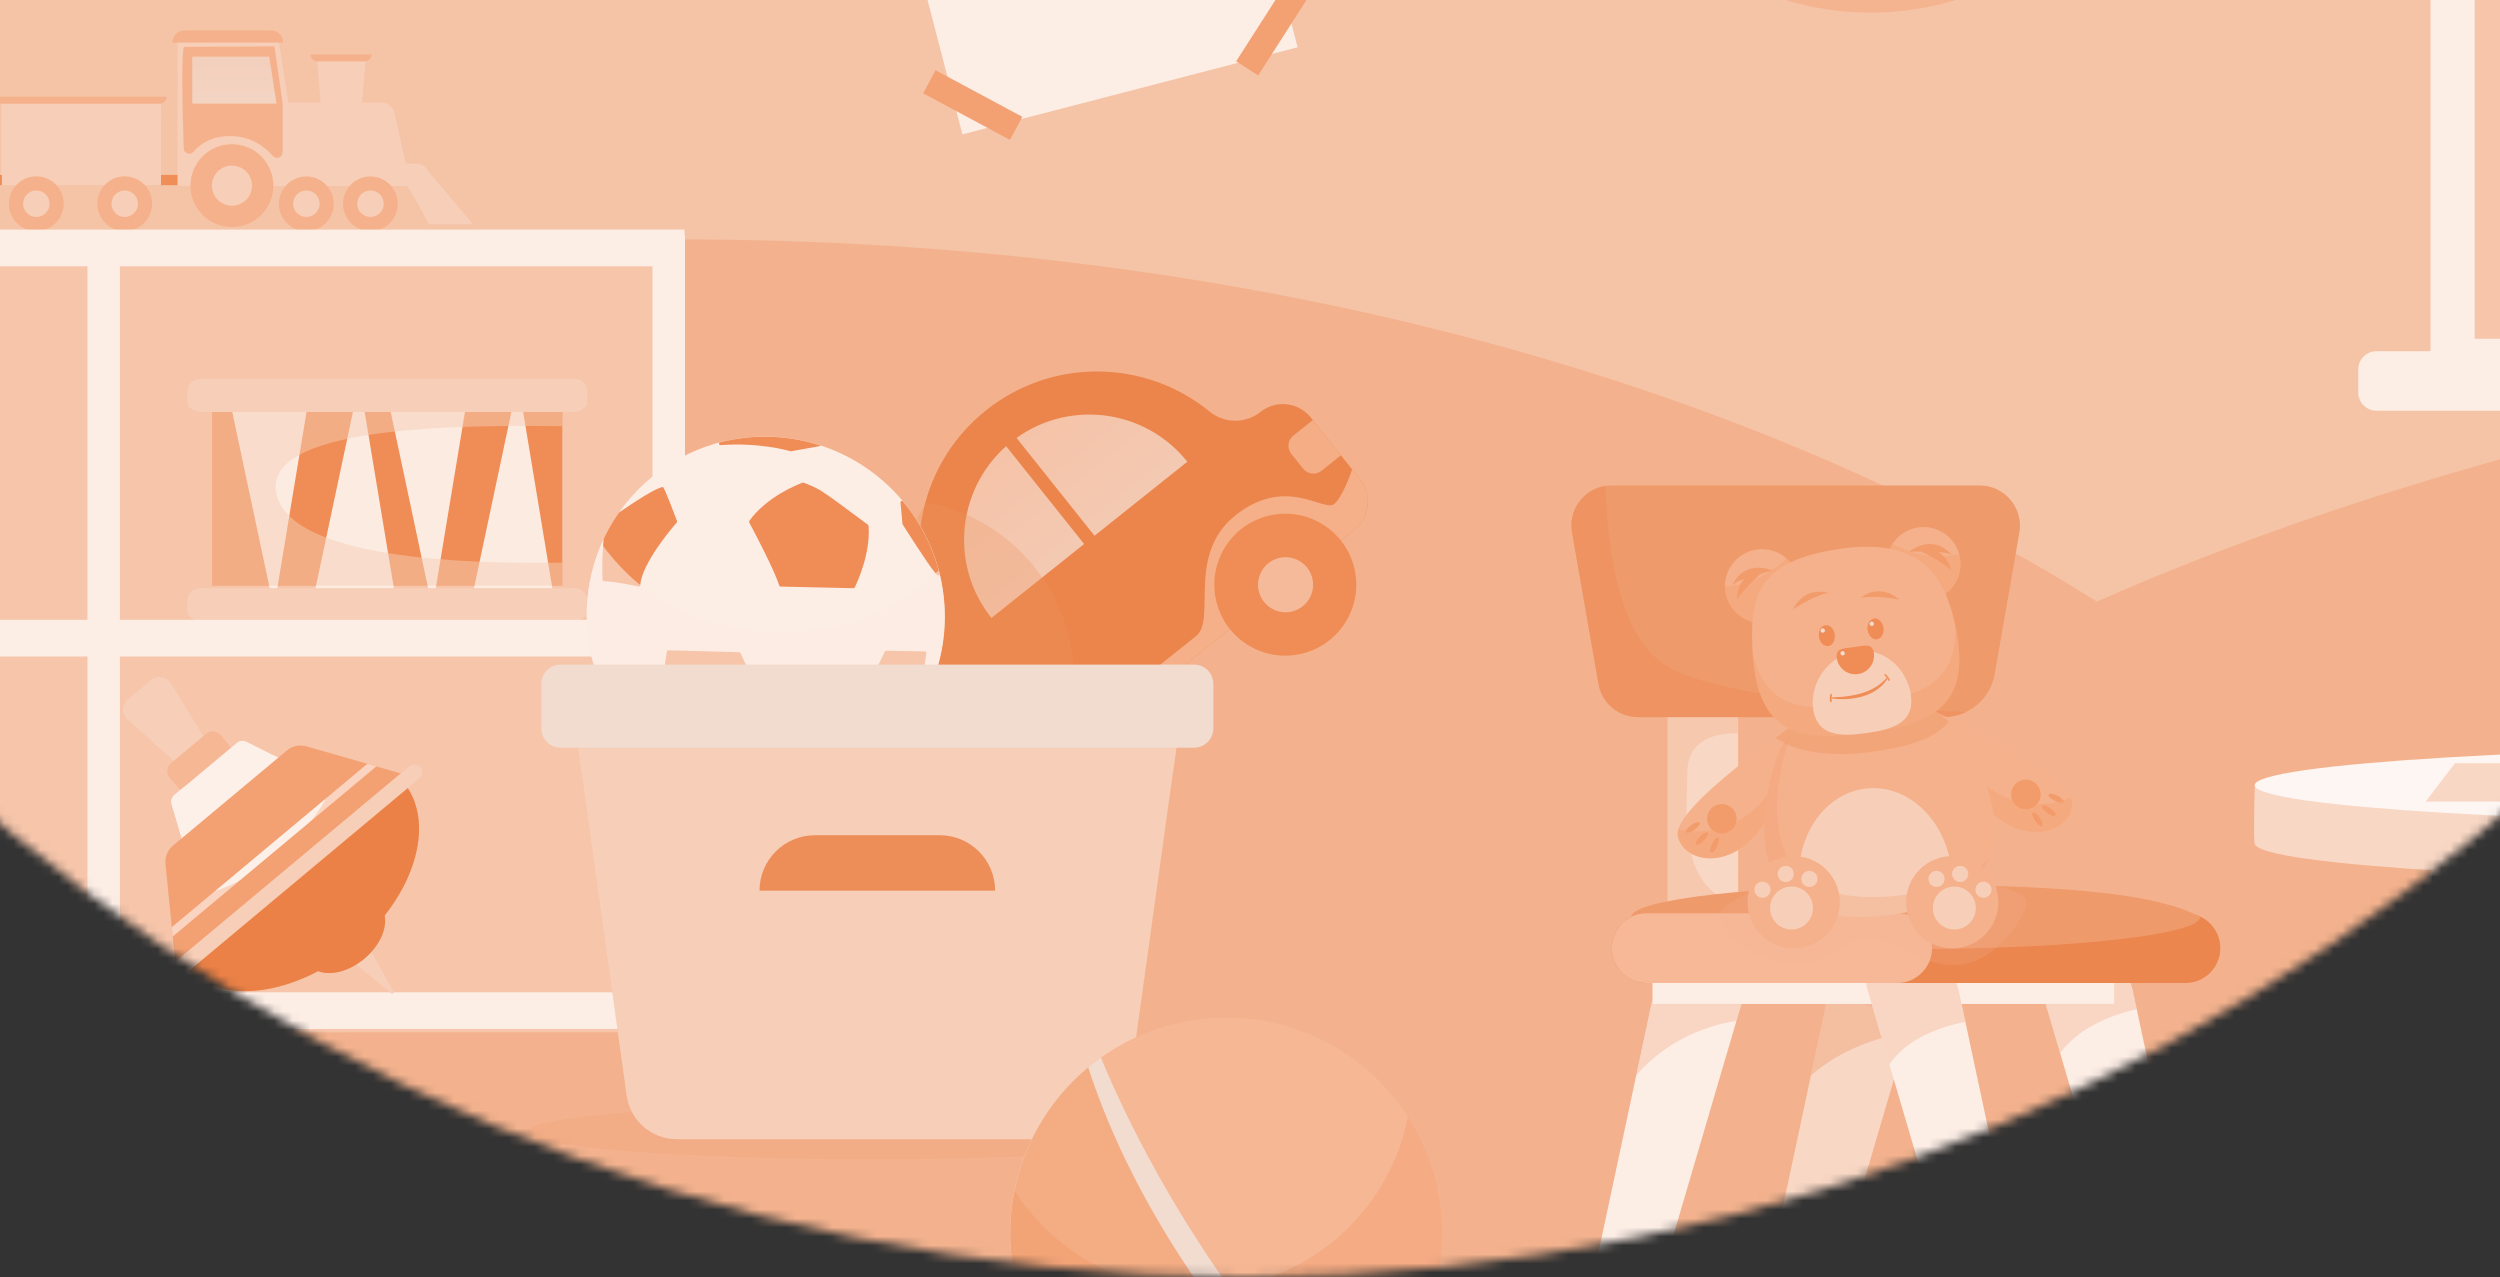 <svg width="278" height="142" viewBox="0 0 278 142" fill="none" xmlns="http://www.w3.org/2000/svg">
<rect x="0" y="0" width="278" height="142" fill="#333333" stroke="none"/>
<mask id="mask0" mask-type="alpha" maskUnits="userSpaceOnUse" x="-77" y="-289" width="431" height="431">
<circle cx="138.5" cy="-73.5" r="215.5" fill="#E38B6F"/>
</mask>
<g mask="url(#mask0)">
<path d="M605 -120.973H-116V186.638H605V-120.973Z" fill="#F5C3A6"/>
<path opacity="0.6" d="M602.258 61.859C555.525 43.745 492.782 32.657 423.803 32.657C348.639 32.657 280.881 45.821 233.171 66.897C193.817 42.109 137.877 26.624 75.815 26.624C-5.248 26.624 -75.866 53.042 -112.721 92.1V195.066H602.259V61.859H602.258Z" fill="#F1A77E"/>
<path d="M107.021 14.942L144.295 5.261L130.899 -46.316L93.625 -36.634L107.021 14.942Z" fill="#FCEDE5"/>
<path d="M112.307 15.556L113.684 12.993L104.032 7.811L102.656 10.374L112.307 15.556Z" fill="#F3A173"/>
<path d="M145.818 -0.836L143.368 -2.405L137.458 6.819L139.908 8.389L145.818 -0.836Z" fill="#F3A173"/>
<path opacity="0.3" d="M208.027 1.397C226.018 1.397 240.603 -13.188 240.603 -31.18C240.603 -49.171 226.018 -63.756 208.027 -63.756C190.035 -63.756 175.45 -49.171 175.45 -31.18C175.45 -13.188 190.035 1.397 208.027 1.397Z" fill="#F1905B"/>
<path d="M232.406 -11.342C245.127 -24.064 245.127 -44.691 232.406 -57.412C219.684 -70.134 199.058 -70.134 186.336 -57.412C173.614 -44.691 173.614 -24.064 186.336 -11.342C199.058 1.379 219.684 1.379 232.406 -11.342Z" fill="#EB854C"/>
<path d="M229.951 -13.797C241.317 -25.163 241.317 -43.592 229.951 -54.958C218.585 -66.324 200.157 -66.324 188.791 -54.958C177.424 -43.592 177.424 -25.163 188.791 -13.797C200.157 -2.431 218.585 -2.431 229.951 -13.797Z" fill="#FCEDE5"/>
<g opacity="0.5">
<path opacity="0.3" d="M96.903 128.909C118.035 128.909 135.167 127.539 135.167 125.848C135.167 124.158 118.035 122.787 96.903 122.787C75.77 122.787 58.639 124.158 58.639 125.848C58.639 127.539 75.77 128.909 96.903 128.909Z" fill="#F1905B"/>
</g>
<path d="M35.27 6.741H40.65L39.895 15.827H36.025L35.27 6.741Z" fill="#F7CEB7"/>
<path opacity="0.35" d="M35.27 6.741H40.65L40.581 7.564C39.139 7.431 37.185 7.45 36.877 8.473C36.501 9.726 38.217 10.771 40.304 10.902L40.035 14.141C38.924 15 37.739 15.187 36.988 14.496C36.317 13.878 36.11 13.968 35.858 13.82L35.27 6.741Z" fill="#F7CEB7"/>
<path d="M25.387 20.665V11.409H42.448C43.124 11.409 43.711 11.878 43.858 12.539L45.682 20.666H25.387V20.665Z" fill="#F7CEB7"/>
<path opacity="0.35" d="M44.726 16.407C43.129 16.439 41.154 16.464 38.887 16.464C34.499 16.464 32.846 13.285 32.251 11.408H28.483C28.353 11.588 28.212 11.78 28.054 11.985C25.989 14.685 27.228 13.827 27.196 17.449C27.166 20.931 27.665 18.51 32.252 20.663H45.681L44.726 16.407Z" fill="#F7CEB7"/>
<path d="M25.051 20.665V18.197H46.401C47.082 18.197 47.634 18.75 47.634 19.431C47.634 20.112 47.082 20.665 46.401 20.665H25.051Z" fill="#F7CEB7"/>
<path d="M17.563 20.593H20.784V19.45H17.563V20.593Z" fill="#F08E57"/>
<path d="M19.74 20.665V4.36H30.974L33.516 20.665H19.74Z" fill="#F7CEB7"/>
<path d="M30.522 5.158L31.425 11.472V16.93C31.425 17.498 30.72 17.767 30.346 17.341C29.43 16.295 27.893 15.13 25.584 15.13C23.528 15.13 22.269 15.996 21.518 16.878C21.152 17.309 20.448 17.064 20.43 16.499C20.306 12.662 20.115 5.216 20.509 5.216C21.039 5.216 30.522 5.158 30.522 5.158Z" fill="#F5B18B"/>
<path d="M21.383 11.521V6.303H29.938L30.753 11.521H21.383Z" fill="url(#paint0_linear)"/>
<path d="M29.046 23.901C30.845 22.102 30.845 19.185 29.046 17.385C27.247 15.586 24.33 15.586 22.53 17.385C20.731 19.185 20.731 22.102 22.53 23.901C24.33 25.7 27.247 25.7 29.046 23.901Z" fill="#F5B18B"/>
<path d="M27.998 21.001C28.196 19.784 27.369 18.638 26.152 18.44C24.935 18.243 23.788 19.069 23.591 20.286C23.393 21.503 24.22 22.65 25.437 22.848C26.654 23.045 27.801 22.218 27.998 21.001Z" fill="#F7CEB7"/>
<path d="M37.027 23.366C37.414 21.73 36.401 20.09 34.764 19.703C33.128 19.317 31.488 20.33 31.102 21.967C30.715 23.603 31.729 25.243 33.365 25.629C35.001 26.016 36.641 25.002 37.027 23.366Z" fill="#F5B18B"/>
<path d="M35.539 22.776C35.606 21.964 35.002 21.251 34.19 21.184C33.378 21.116 32.666 21.72 32.598 22.532C32.531 23.344 33.135 24.057 33.947 24.124C34.759 24.191 35.471 23.588 35.539 22.776Z" fill="#F7CEB7"/>
<path d="M44.153 23.366C44.54 21.73 43.526 20.09 41.89 19.703C40.254 19.317 38.614 20.33 38.228 21.967C37.841 23.603 38.855 25.243 40.491 25.629C42.127 26.016 43.767 25.002 44.153 23.366Z" fill="#F5B18B"/>
<path d="M42.651 22.889C42.781 22.085 42.235 21.327 41.431 21.196C40.627 21.066 39.869 21.612 39.738 22.416C39.608 23.221 40.154 23.978 40.958 24.109C41.762 24.239 42.52 23.693 42.651 22.889Z" fill="#F7CEB7"/>
<path d="M45.14 20.489C45.408 20.704 47.719 24.951 47.719 24.951H52.61L47.127 18.447L44.869 18.394L45.14 20.489Z" fill="#F7CEB7"/>
<path d="M19.175 4.728H31.482C31.482 3.984 30.878 3.379 30.133 3.379H20.523C19.778 3.379 19.175 3.982 19.175 4.728Z" fill="#F5B18B"/>
<path d="M0.137 20.595L17.904 20.595V11.245L0.137 11.245V20.595Z" fill="#F7CEB7"/>
<path opacity="0.35" d="M0.138 13.341C1.667 15.63 4.56 18.813 9.55 18.813C14.45 18.813 16.768 15.451 17.904 12.834V20.595H0.138V13.341Z" fill="#F7CEB7"/>
<path d="M6.189 24.804C7.378 23.615 7.378 21.688 6.189 20.499C5 19.31 3.073 19.31 1.884 20.499C0.695 21.688 0.695 23.615 1.884 24.804C3.073 25.993 5 25.993 6.189 24.804Z" fill="#F5B18B"/>
<path d="M5.498 22.889C5.629 22.085 5.082 21.327 4.278 21.197C3.474 21.066 2.716 21.612 2.586 22.416C2.455 23.221 3.001 23.979 3.806 24.109C4.61 24.239 5.368 23.693 5.498 22.889Z" fill="#F7CEB7"/>
<path d="M15.035 25.466C16.588 24.822 17.326 23.041 16.683 21.488C16.039 19.934 14.258 19.197 12.705 19.84C11.151 20.484 10.414 22.265 11.057 23.818C11.7 25.372 13.481 26.109 15.035 25.466Z" fill="#F5B18B"/>
<path d="M15.325 22.89C15.456 22.086 14.909 21.328 14.105 21.198C13.301 21.067 12.543 21.613 12.413 22.417C12.282 23.222 12.828 23.979 13.632 24.11C14.437 24.24 15.194 23.694 15.325 22.89Z" fill="#F7CEB7"/>
<path d="M-0.468 10.76H18.52C18.52 11.188 18.174 11.535 17.745 11.535H0.307C-0.121 11.535 -0.468 11.188 -0.468 10.76Z" fill="#F5B18B"/>
<path d="M-3.009 20.593H0.212L0.212 19.45H-3.009V20.593Z" fill="#F08E57"/>
<path d="M34.525 6.054H41.322C41.322 6.482 40.975 6.829 40.547 6.829H35.3C34.872 6.829 34.525 6.482 34.525 6.054Z" fill="#F5B18B"/>
<path d="M76.119 27.13H-113.743V114.794H76.119V27.13Z" fill="#F6C5AA"/>
<path d="M74.123 28.724C72.887 31.848 73.523 64.337 46.311 62.254C19.099 60.172 12.896 36.429 12.896 36.429C12.896 36.429 7.948 71.21 12.896 71.001C17.844 70.793 75.567 70.168 75.567 70.168L74.123 28.724Z" fill="#F6C5AA"/>
<path d="M11.642 28.724C10.406 31.848 9.168 66.211 -18.044 64.129C-45.256 62.046 -49.585 36.429 -49.585 36.429C-49.585 36.429 -54.533 71.21 -49.585 71.001C-44.637 70.793 13.086 70.168 13.086 70.168L11.642 28.724Z" fill="#F6C5AA"/>
<path d="M74.108 71.211C72.859 74.336 71.609 108.699 44.117 106.616C16.626 104.534 12.252 78.916 12.252 78.916C12.252 78.916 7.253 113.697 12.252 113.489C17.251 113.281 75.566 112.656 75.566 112.656L74.108 71.211Z" fill="#F6C5AA"/>
<path d="M-51.173 71.211C-49.937 74.336 -48.699 108.699 -21.487 106.616C5.725 104.534 10.054 78.916 10.054 78.916C10.054 78.916 15.002 113.697 10.054 113.489C5.106 113.281 -52.615 112.656 -52.615 112.656L-51.173 71.211Z" fill="#F6C5AA"/>
<path d="M62.526 43.125H23.618V65.116H62.526V43.125Z" fill="#F08C55"/>
<path d="M25.107 42.421L30.464 67.655L34.693 42.139L25.107 42.421Z" fill="#FCEBE1"/>
<path d="M34.622 67.583L39.979 42.35L44.209 67.865L34.622 67.583Z" fill="#FCEBE1"/>
<path d="M42.728 42.421L48.085 67.655L52.314 42.139L42.728 42.421Z" fill="#FCEBE1"/>
<path d="M52.243 67.583L57.6 42.35L61.83 67.865L52.243 67.583Z" fill="#FCEBE1"/>
<path opacity="0.5" d="M62.526 62.565C51.456 62.742 32.859 62.077 30.82 55.228C28.455 47.291 51.275 47.246 62.526 47.396V43.126H23.618V65.117H62.526V62.565Z" fill="#F7CEB7"/>
<path d="M63.911 69.067H22.233C21.466 69.067 20.846 68.446 20.846 67.681V66.783C20.846 66.017 21.468 65.397 22.233 65.397H63.911C64.677 65.397 65.297 66.018 65.297 66.783V67.681C65.299 68.446 64.677 69.067 63.911 69.067Z" fill="#F7CEB7"/>
<path d="M63.339 67.714H22.806C21.723 67.714 20.846 67.275 20.846 66.733V68.087C20.846 68.629 21.723 69.067 22.806 69.067H63.339C64.422 69.067 65.299 68.628 65.299 68.087V66.733C65.299 67.275 64.421 67.714 63.339 67.714Z" fill="#F7CEB7"/>
<path d="M63.911 45.796H22.233C21.466 45.796 20.846 45.174 20.846 44.41V43.511C20.846 42.745 21.468 42.125 22.233 42.125H63.911C64.677 42.125 65.297 42.746 65.297 43.511V44.41C65.299 45.176 64.677 45.796 63.911 45.796Z" fill="#F7CEB7"/>
<path d="M63.339 44.443H22.806C21.723 44.443 20.846 44.003 20.846 43.462V44.815C20.846 45.357 21.723 45.796 22.806 45.796H63.339C64.422 45.796 65.299 45.356 65.299 44.815V43.462C65.299 44.003 64.421 44.443 63.339 44.443Z" fill="#F7CEB7"/>
<path d="M76.119 68.923H-113.743V73.003H76.119V68.923Z" fill="#FCEDE5"/>
<path d="M76.119 25.53H-116V29.61H76.119V25.53Z" fill="#FCEDE5"/>
<path d="M76.119 110.343H-113.743V114.423H76.119V110.343Z" fill="#FCEDE5"/>
<path d="M76.171 114.417L76.171 26.138L72.558 26.138L72.558 114.417L76.171 114.417Z" fill="#FCEDE5"/>
<path d="M13.336 114.416L13.336 27.142L9.724 27.142L9.724 114.416L13.336 114.416Z" fill="#FCEDE5"/>
<path d="M239.805 147.35H242.076C243.633 147.35 244.793 145.916 244.469 144.393L237.143 110.059C236.723 108.091 234.875 106.447 233.082 106.447H229.245C227.452 106.447 226.438 108.091 227.016 110.059L237.459 145.593C237.765 146.635 238.72 147.35 239.805 147.35Z" fill="#FCEDE5"/>
<path opacity="0.35" d="M237.143 110.059C236.723 108.091 234.875 106.447 233.082 106.447H229.245C227.452 106.447 226.438 108.091 227.016 110.059L229.089 117.111C231.192 114.19 234.941 112.835 237.603 112.217L237.143 110.059Z" fill="#F2AC85"/>
<path d="M200.745 147.35H198.474C196.918 147.35 195.758 145.916 196.082 144.393L203.407 110.059C203.828 108.091 205.675 106.447 207.468 106.447H211.305C213.098 106.447 214.112 108.091 213.534 110.059L203.092 145.593C202.787 146.635 201.832 147.35 200.745 147.35Z" fill="#F8D7C4"/>
<path opacity="0.35" d="M212.141 114.803L213.535 110.059C214.113 108.091 213.099 106.447 211.307 106.447H207.469C205.676 106.447 203.828 108.091 203.408 110.059L201.374 119.593C204.731 116.691 208.631 115.372 212.141 114.803Z" fill="#ED905D"/>
<path opacity="0.35" d="M211.305 106.447H207.468C205.675 106.447 203.826 108.091 203.407 110.059L203.192 111.063C205.778 111.221 208.827 111.742 210.056 113.195C210.919 114.214 211.314 115.662 211.475 117.059L213.533 110.059C214.113 108.091 213.099 106.447 211.305 106.447Z" fill="#F2AC85"/>
<path d="M204.564 64.986H212.394L212.404 103.342C212.404 104.748 211.277 105.889 209.925 105.889H207.033C205.681 105.889 204.554 104.748 204.554 103.342L204.564 64.986Z" fill="#F2AC85"/>
<path opacity="0.35" d="M206.749 85.867C206.803 82.075 210.104 81.496 212.398 81.551L212.395 71.809C211.248 71.85 209.652 72.151 206.249 72.151C205.618 72.151 205.062 72.158 204.562 72.175L204.554 103.34C204.554 104.747 205.683 105.888 207.033 105.888H209.925C211.277 105.888 212.404 104.747 212.404 103.34L212.403 100.659C205.679 98.631 206.677 90.888 206.749 85.867Z" fill="#F2AC85"/>
<path d="M185.448 64.986H193.278L193.288 103.342C193.288 104.748 192.161 105.889 190.809 105.889H187.917C186.565 105.889 185.438 104.748 185.438 103.342L185.448 64.986Z" fill="#F8D7C4"/>
<path opacity="0.35" d="M187.632 85.867C187.687 82.075 190.988 81.496 193.281 81.551L193.279 71.809C192.131 71.85 190.536 72.151 187.133 72.151C186.501 72.151 185.946 72.158 185.445 72.175L185.438 103.34C185.438 104.747 186.566 105.888 187.917 105.888H190.809C192.161 105.888 193.288 104.747 193.288 103.34L193.286 100.659C186.561 98.631 187.561 90.888 187.632 85.867Z" fill="#F2AC85"/>
<path d="M181.319 147.35H179.049C177.492 147.35 176.332 145.916 176.656 144.393L183.981 110.059C184.402 108.091 186.249 106.447 188.042 106.447H191.88C193.673 106.447 194.687 108.091 194.108 110.059L183.666 145.593C183.36 146.635 182.404 147.35 181.319 147.35Z" fill="#FCEDE5"/>
<path opacity="0.35" d="M193.096 113.505L194.108 110.059C194.686 108.091 193.672 106.447 191.88 106.447H188.492C187.863 106.558 187.212 106.678 186.549 106.808C185.323 107.397 184.284 108.644 183.982 110.059L181.956 119.556C185.695 115.316 190.191 114.005 193.096 113.505Z" fill="#F2AC85"/>
<path d="M235.137 108.098H183.753V111.64H235.137V108.098Z" fill="#F2AC85"/>
<path d="M235.137 108.098H183.753V111.64H235.137V108.098Z" fill="#FCEDE5"/>
<path d="M220.45 147.35H222.721C224.277 147.35 225.437 145.916 225.113 144.393L217.788 110.059C217.367 108.091 215.52 106.447 213.727 106.447H209.89C208.097 106.447 207.083 108.091 207.661 110.059L218.103 145.593C218.409 146.635 219.365 147.35 220.45 147.35Z" fill="#FCEDE5"/>
<path opacity="0.35" d="M217.788 110.059C217.367 108.091 215.52 106.447 213.727 106.447H209.89C208.097 106.447 207.083 108.091 207.661 110.059L210.096 118.344C212.178 115.343 215.989 114.134 218.547 113.619L217.788 110.059Z" fill="#F2AC85"/>
<path d="M243.025 109.31H183.102C180.961 109.31 179.227 107.574 179.227 105.434C179.227 103.293 180.962 101.559 183.102 101.559H243.025C245.166 101.559 246.901 103.295 246.901 105.434C246.901 107.574 245.165 109.31 243.025 109.31Z" fill="#EB864E"/>
<path d="M181.39 101.964C181.39 103.929 195.555 105.521 213.028 105.521C230.501 105.521 244.666 103.929 244.666 101.964C240.217 99.535 230.501 98.408 213.028 98.408C195.555 98.406 181.39 100 181.39 101.964Z" fill="#EF9A6B"/>
<path d="M210.963 109.31H183.102C180.961 109.31 179.227 107.574 179.227 105.434C179.227 103.293 180.962 101.559 183.102 101.559H210.963C213.104 101.559 214.839 103.295 214.839 105.434C214.839 107.574 213.104 109.31 210.963 109.31Z" fill="#F6B896"/>
<path d="M220.127 53.98H179.196C176.429 53.98 174.329 56.476 174.806 59.203L177.749 76.053C178.121 78.187 179.974 79.743 182.139 79.743H216.118C218.926 79.743 221.328 77.724 221.811 74.959L224.555 59.249C225.036 56.498 222.919 53.98 220.127 53.98Z" fill="#EF9A6B"/>
<path opacity="0.35" d="M218.607 79.179C207.677 78.729 191.077 77.494 185.413 74.112C179.916 70.828 178.754 60.995 178.524 54.03C176.099 54.395 174.369 56.701 174.806 59.202L177.749 76.052C178.121 78.185 179.974 79.742 182.139 79.742H216.118C217.005 79.743 217.85 79.541 218.607 79.179Z" fill="#EB864E"/>
<path d="M261.033 146.847H258.652C257.021 146.847 255.803 145.344 256.144 143.748L270.125 97.672C270.566 95.609 272.502 93.886 274.383 93.886H278.404C280.283 93.886 281.347 95.609 280.741 97.672L263.492 145.006C263.173 146.097 262.17 146.847 261.033 146.847Z" fill="#FCEDE5"/>
<path opacity="0.35" d="M270.126 97.671C270.567 95.608 272.503 93.885 274.384 93.885H278.406C280.285 93.885 281.348 95.608 280.742 97.671L278.162 104.754C275.745 102.131 272.155 100.778 269.392 100.09L270.126 97.671Z" fill="#F2AC85"/>
<path d="M250.727 87.316C250.727 87.316 300.095 89.22 313.117 89.473C314.521 89.461 315.939 89.451 317.368 89.443C328.521 89.094 396.178 87.316 396.178 87.316V93.84C396.178 93.84 396.174 93.84 396.173 93.84C395.749 96.227 363.354 98.156 323.453 98.156C283.563 98.156 251.175 96.23 250.733 93.842C250.732 93.841 250.728 93.841 250.728 93.84C250.553 93.564 250.727 87.316 250.727 87.316Z" fill="#F2AC85"/>
<path d="M250.727 87.316C250.727 87.316 300.095 89.22 313.117 89.473C314.521 89.461 315.939 89.451 317.368 89.443C328.521 89.094 396.178 87.316 396.178 87.316V93.84C396.178 93.84 396.174 93.84 396.173 93.84C395.749 96.227 363.354 98.156 323.453 98.156C283.563 98.156 251.175 96.23 250.733 93.842C250.732 93.841 250.728 93.841 250.728 93.84C250.553 93.564 250.727 87.316 250.727 87.316Z" fill="#F8D7C4"/>
<path d="M323.454 91.68C363.618 91.68 396.179 89.726 396.179 87.316C396.179 84.906 363.618 82.953 323.454 82.953C283.289 82.953 250.729 84.906 250.729 87.316C250.729 89.726 283.289 91.68 323.454 91.68Z" fill="#FEF6F2"/>
<path d="M269.733 89.137H310.571L307.314 84.868H272.99L269.733 89.137Z" fill="#F8D7C4"/>
<path opacity="0.2" d="M218.717 97.658C218.717 97.658 224.142 98.733 225.169 99.809C226.196 100.884 221.992 107.092 217.837 107.287C213.682 107.483 212.168 105.331 208.502 104.452C204.836 103.573 204.201 107.776 199.069 107.189C193.937 106.602 189.342 102.448 192.129 100.591C194.915 98.733 198.12 97.96 201.21 97.736C204.3 97.511 210.653 97.365 213.831 97.56C217.009 97.756 218.717 97.658 218.717 97.658Z" fill="#F6B896"/>
<path d="M199.765 80.441C199.765 80.441 185.913 89.728 186.573 92.962C187.234 96.196 193.431 97.147 196.861 90.394C199.428 84.159 199.765 80.441 199.765 80.441Z" fill="#F5B18B"/>
<path d="M193.065 91.441C193.284 90.561 192.747 89.672 191.867 89.454C190.988 89.235 190.098 89.772 189.88 90.652C189.661 91.531 190.197 92.42 191.078 92.639C191.958 92.856 192.848 92.32 193.065 91.441Z" fill="#F29B6B"/>
<path d="M188.421 92.263C188.008 92.56 187.591 92.687 187.49 92.546C187.388 92.405 187.641 92.049 188.054 91.752C188.467 91.455 188.883 91.328 188.985 91.469C189.087 91.61 188.834 91.966 188.421 92.263Z" fill="#F29B6B"/>
<path d="M189.479 93.466C189.122 93.828 188.732 94.023 188.607 93.901C188.484 93.779 188.674 93.386 189.031 93.025C189.388 92.663 189.778 92.469 189.902 92.591C190.025 92.713 189.836 93.104 189.479 93.466Z" fill="#F29B6B"/>
<path d="M190.949 94.109C190.736 94.57 190.434 94.885 190.277 94.813C190.119 94.741 190.165 94.307 190.379 93.845C190.592 93.383 190.893 93.068 191.051 93.141C191.208 93.215 191.163 93.648 190.949 94.109Z" fill="#F29B6B"/>
<path opacity="0.35" d="M186.637 92.207C186.553 92.484 186.526 92.738 186.572 92.962C187.233 96.195 193.43 97.147 196.859 90.394C197.82 88.063 198.468 86.085 198.902 84.519C197.319 87.999 193.623 93.682 186.637 92.207Z" fill="#F29B6B"/>
<path d="M215.367 79.23C215.367 79.23 230.551 86.129 230.428 89.428C230.305 92.727 224.346 94.677 219.86 88.575C216.306 82.844 215.367 79.23 215.367 79.23Z" fill="#F5B18B"/>
<path d="M223.772 88.987C223.414 88.155 223.798 87.189 224.63 86.831C225.462 86.473 226.428 86.856 226.786 87.689C227.145 88.521 226.761 89.487 225.929 89.845C225.096 90.203 224.131 89.82 223.772 88.987Z" fill="#F29B6B"/>
<path d="M228.489 89.041C228.945 89.267 229.377 89.324 229.454 89.169C229.532 89.014 229.225 88.704 228.768 88.478C228.312 88.251 227.88 88.194 227.803 88.349C227.726 88.504 228.033 88.814 228.489 89.041Z" fill="#F29B6B"/>
<path d="M227.642 90.4C228.053 90.699 228.47 90.827 228.572 90.686C228.673 90.545 228.423 90.189 228.01 89.891C227.597 89.592 227.182 89.464 227.08 89.605C226.98 89.746 227.23 90.102 227.642 90.4Z" fill="#F29B6B"/>
<path d="M226.296 91.274C226.582 91.695 226.93 91.957 227.074 91.859C227.217 91.761 227.102 91.342 226.816 90.921C226.53 90.501 226.182 90.239 226.038 90.337C225.894 90.434 226.01 90.854 226.296 91.274Z" fill="#F29B6B"/>
<path opacity="0.35" d="M230.24 88.694C230.368 88.953 230.436 89.199 230.427 89.428C230.304 92.727 224.344 94.677 219.859 88.576C218.531 86.433 217.568 84.587 216.883 83.114C219.014 86.287 223.589 91.29 230.24 88.694Z" fill="#F29B6B"/>
<path d="M217.459 80.999C215.999 79.019 208.401 75.005 208.401 75.005L206.878 75.023C206.872 74.978 206.869 74.954 206.869 74.954L206.605 75.025L206.33 75.029C206.33 75.029 206.334 75.053 206.339 75.098L204.868 75.493C204.868 75.493 198.643 81.415 197.774 83.717C196.924 85.967 190.771 104.145 210.043 101.757C210.043 101.758 210.043 101.76 210.043 101.761C210.126 101.75 210.207 101.737 210.29 101.725C210.372 101.715 210.454 101.704 210.536 101.692C210.536 101.691 210.536 101.69 210.536 101.689C229.733 98.765 218.887 82.934 217.459 80.999Z" fill="#F5B18B"/>
<path d="M217.027 96.992C216.559 91.447 212.387 87.27 207.705 87.666C203.024 88.06 199.608 92.875 200.075 98.42C200.139 99.181 200.273 99.917 200.469 100.619C202.583 101.777 205.655 102.301 210.043 101.757C210.043 101.758 210.043 101.76 210.043 101.761C210.126 101.749 210.207 101.737 210.29 101.725C210.373 101.715 210.454 101.704 210.536 101.692C210.536 101.691 210.536 101.69 210.536 101.688C213.22 101.279 215.317 100.619 216.934 99.777C217.071 98.884 217.107 97.949 217.027 96.992Z" fill="#F7CFB9"/>
<path opacity="0.3" d="M221.168 95.483C219.479 97.312 216.597 98.769 211.968 99.474C211.968 99.475 211.968 99.476 211.968 99.478C211.886 99.489 211.803 99.499 211.722 99.511C211.639 99.522 211.559 99.535 211.475 99.546C211.475 99.545 211.475 99.544 211.475 99.542C192.269 101.921 198.314 83.877 199.197 81.526C198.516 82.379 197.986 83.155 197.774 83.717C196.924 85.967 190.771 104.145 210.043 101.757C210.043 101.758 210.043 101.76 210.043 101.761C210.126 101.749 210.207 101.737 210.29 101.725C210.372 101.715 210.454 101.704 210.536 101.692C210.536 101.691 210.536 101.69 210.536 101.689C216.915 100.718 219.976 98.321 221.168 95.483Z" fill="#F29B6B"/>
<path opacity="0.5" d="M204.868 75.493C204.868 75.493 200.689 79.714 197.438 82.055C199.773 83.774 204.094 84.163 207.892 83.639C211.625 83.123 214.914 82.427 216.717 80.23C214.325 78.135 208.403 75.005 208.403 75.005L206.879 75.023C206.874 74.99 206.872 74.968 206.87 74.959C206.87 74.957 206.87 74.956 206.87 74.956L206.606 75.027L206.332 75.031C206.332 75.031 206.335 75.055 206.341 75.099L204.868 75.493Z" fill="#F29B6B"/>
<path d="M217.769 64.114C218.535 61.974 217.421 59.618 215.281 58.852C213.141 58.086 210.786 59.2 210.02 61.34C209.254 63.48 210.367 65.836 212.507 66.602C214.647 67.368 217.003 66.254 217.769 64.114Z" fill="#F5B18B"/>
<path d="M212.312 61.353C212.312 61.353 214.785 59.197 217.041 61.704C216.107 61.164 212.312 61.353 212.312 61.353Z" fill="#F29B6B"/>
<path d="M212.964 60.996C212.964 60.996 216.155 60.236 216.988 63.503C216.413 62.592 212.964 60.996 212.964 60.996Z" fill="#F29B6B"/>
<path opacity="0.35" d="M210.415 60.498C209.907 61.294 209.668 62.267 209.807 63.275C210.118 65.526 212.196 67.099 214.447 66.789C216.699 66.478 218.272 64.4 217.962 62.149C217.936 61.965 217.898 61.785 217.85 61.61C214.982 62.361 212.152 61.365 210.415 60.498Z" fill="#F29B6B"/>
<path d="M199.37 67.448C200.62 65.55 200.095 62.998 198.197 61.747C196.299 60.497 193.747 61.022 192.496 62.92C191.246 64.819 191.771 67.371 193.669 68.621C195.567 69.872 198.12 69.347 199.37 67.448Z" fill="#F5B18B"/>
<path d="M197.081 63.456C197.081 63.456 194.117 62.051 192.624 65.075C193.378 64.301 197.081 63.456 197.081 63.456Z" fill="#F29B6B"/>
<path d="M196.357 63.29C196.357 63.29 193.079 63.422 193.162 66.794C193.47 65.76 196.357 63.29 196.357 63.29Z" fill="#F29B6B"/>
<path opacity="0.35" d="M198.675 62.12C199.38 62.747 199.873 63.619 200.013 64.628C200.324 66.879 198.75 68.957 196.498 69.268C194.247 69.58 192.169 68.005 191.858 65.754C191.833 65.569 191.821 65.386 191.82 65.205C194.784 65.15 197.239 63.423 198.675 62.12Z" fill="#F29B6B"/>
<path d="M217.234 68.708C215.94 63.474 213.015 59.872 204.767 61.01C195.301 62.318 194.68 66.409 194.853 71.798C195.193 82.351 200.756 82.386 207.588 81.444C214.419 80.499 219.765 78.958 217.234 68.708Z" fill="#F5B18B"/>
<path opacity="0.35" d="M207.156 78.319C201.324 79.124 196.416 79.215 194.893 72.656C195.504 82.351 200.947 82.36 207.587 81.443C214.227 80.527 219.464 79.043 217.426 69.545C217.738 76.271 212.99 77.513 207.156 78.319Z" fill="#F29B6B"/>
<path d="M212.489 77.315C212.075 74.315 209.466 71.982 206.466 72.397C203.466 72.811 201.212 75.816 201.627 78.814C202.041 81.814 204.535 81.928 207.535 81.513C210.534 81.1 212.903 80.315 212.489 77.315Z" fill="#F7CFB9"/>
<path opacity="0.35" d="M207.293 79.774C204.605 80.145 202.324 80.09 201.581 77.916C201.57 78.215 201.584 78.514 201.625 78.816C202.039 81.816 204.534 81.929 207.534 81.514C210.534 81.1 212.903 80.315 212.489 77.316C212.446 77.006 212.378 76.703 212.291 76.409C212.183 78.727 209.995 79.401 207.293 79.774Z" fill="#F7CFB9"/>
<path d="M208.375 72.611C208.217 71.473 207.323 71.802 206.183 71.958C205.045 72.116 204.093 72.041 204.251 73.18C204.408 74.319 205.459 75.116 206.597 74.958C207.736 74.801 208.531 73.75 208.375 72.611Z" fill="#F08C55"/>
<path d="M209.44 69.812C209.352 69.173 208.886 68.71 208.399 68.776C207.913 68.844 207.59 69.415 207.677 70.055C207.765 70.694 208.231 71.156 208.718 71.09C209.205 71.024 209.529 70.451 209.44 69.812Z" fill="#F08C55"/>
<path d="M199.374 67.766C199.374 67.766 200.461 65.189 203.299 65.934C201.765 66.177 199.374 67.766 199.374 67.766Z" fill="#F29B6B"/>
<path d="M211.193 66.675C211.193 66.675 209.196 64.716 206.865 66.497C208.373 66.13 211.193 66.675 211.193 66.675Z" fill="#F29B6B"/>
<path d="M203.569 77.556C203.569 77.556 203.596 77.553 203.654 77.551C203.707 77.549 203.783 77.546 203.879 77.543C204.073 77.536 204.347 77.523 204.675 77.498C204.839 77.487 205.015 77.468 205.202 77.447C205.389 77.428 205.585 77.396 205.785 77.366C205.986 77.333 206.193 77.295 206.4 77.245C206.609 77.202 206.817 77.144 207.024 77.081C207.127 77.048 207.229 77.015 207.332 76.982C207.432 76.944 207.534 76.911 207.632 76.87C207.729 76.83 207.827 76.792 207.92 76.746C208.015 76.704 208.108 76.661 208.196 76.614C208.24 76.591 208.285 76.568 208.329 76.545C208.372 76.52 208.414 76.496 208.456 76.471C208.541 76.426 208.621 76.375 208.699 76.324C208.778 76.276 208.851 76.224 208.92 76.171C208.991 76.122 209.06 76.072 209.121 76.02C209.249 75.921 209.357 75.82 209.456 75.732C209.55 75.64 209.632 75.556 209.699 75.489C209.825 75.346 209.9 75.264 209.9 75.264L209.978 75.318C209.978 75.318 209.923 75.414 209.818 75.583C209.761 75.663 209.693 75.762 209.606 75.87C209.562 75.922 209.513 75.98 209.463 76.038C209.413 76.098 209.351 76.153 209.292 76.213C209.233 76.276 209.167 76.335 209.097 76.395C209.027 76.456 208.954 76.517 208.874 76.574C208.797 76.634 208.715 76.695 208.629 76.75C208.586 76.778 208.543 76.806 208.498 76.835C208.452 76.862 208.407 76.888 208.361 76.915C208.177 77.024 207.977 77.121 207.77 77.207C207.563 77.293 207.349 77.374 207.132 77.436C206.914 77.498 206.695 77.555 206.477 77.597C206.258 77.64 206.042 77.671 205.832 77.696C205.623 77.72 205.419 77.733 205.226 77.742C205.033 77.752 204.851 77.75 204.682 77.747C204.346 77.74 204.067 77.714 203.874 77.69C203.778 77.68 203.701 77.667 203.651 77.659C203.605 77.652 203.577 77.65 203.577 77.65L203.569 77.556Z" fill="#F08C55"/>
<path d="M203.61 78.079C203.57 78.079 203.534 78.053 203.52 78.014C203.399 77.657 203.528 77.244 203.534 77.226C203.55 77.177 203.602 77.149 203.652 77.165C203.701 77.18 203.729 77.234 203.713 77.283C203.711 77.287 203.597 77.656 203.697 77.953C203.714 78.002 203.687 78.056 203.638 78.072C203.63 78.076 203.62 78.079 203.61 78.079Z" fill="#F08C55"/>
<path d="M210.05 75.719C210.009 75.719 209.971 75.692 209.959 75.651C209.87 75.348 209.566 75.113 209.563 75.111C209.521 75.079 209.513 75.019 209.545 74.978C209.577 74.936 209.637 74.929 209.677 74.961C209.691 74.972 210.036 75.236 210.141 75.597C210.156 75.648 210.127 75.7 210.078 75.714C210.067 75.718 210.059 75.719 210.05 75.719Z" fill="#F1935F"/>
<path d="M204.026 70.56C203.938 69.921 203.472 69.459 202.985 69.525C202.498 69.592 202.175 70.164 202.263 70.803C202.351 71.442 202.817 71.905 203.304 71.838C203.79 71.771 204.113 71.198 204.026 70.56Z" fill="#F08C55"/>
<path d="M202.93 70.085C202.911 69.952 202.789 69.859 202.656 69.877C202.522 69.894 202.43 70.018 202.447 70.151C202.465 70.285 202.589 70.377 202.722 70.359C202.857 70.341 202.949 70.217 202.93 70.085Z" fill="#F2DCD0"/>
<path d="M208.382 69.332C208.363 69.198 208.241 69.106 208.108 69.123C207.975 69.141 207.882 69.264 207.9 69.398C207.919 69.531 208.041 69.624 208.174 69.606C208.308 69.588 208.402 69.465 208.382 69.332Z" fill="#F2DCD0"/>
<path d="M205.142 72.612C205.124 72.479 205.001 72.386 204.868 72.404C204.734 72.422 204.642 72.545 204.659 72.678C204.677 72.812 204.8 72.905 204.934 72.887C205.067 72.869 205.16 72.746 205.142 72.612Z" fill="#F2DCD0"/>
<path d="M204.524 101.146C204.978 98.349 203.079 95.714 200.282 95.26C197.484 94.806 194.849 96.705 194.395 99.502C193.941 102.299 195.841 104.935 198.638 105.389C201.435 105.843 204.07 103.943 204.524 101.146Z" fill="#F5B18B"/>
<path d="M200.904 102.66C201.836 101.728 201.836 100.217 200.904 99.285C199.972 98.353 198.461 98.353 197.529 99.285C196.597 100.217 196.597 101.728 197.529 102.66C198.461 103.592 199.972 103.592 200.904 102.66Z" fill="#F7CFB9"/>
<path d="M196.882 98.938C196.882 98.442 196.481 98.04 195.985 98.04C195.489 98.04 195.088 98.442 195.088 98.938C195.088 99.433 195.489 99.835 195.985 99.835C196.481 99.835 196.882 99.433 196.882 98.938Z" fill="#F7CFB9"/>
<path d="M199.47 97.181C199.47 96.686 199.069 96.284 198.573 96.284C198.078 96.284 197.676 96.686 197.676 97.181C197.676 97.677 198.078 98.079 198.573 98.079C199.069 98.077 199.47 97.676 199.47 97.181Z" fill="#F7CFB9"/>
<path d="M202.104 97.735C202.104 97.24 201.703 96.838 201.207 96.838C200.712 96.838 200.31 97.24 200.31 97.735C200.31 98.231 200.712 98.632 201.207 98.632C201.703 98.632 202.104 98.231 202.104 97.735Z" fill="#F7CFB9"/>
<path d="M220.717 103.953C222.721 101.949 222.721 98.701 220.717 96.697C218.713 94.693 215.464 94.693 213.461 96.697C211.457 98.701 211.457 101.949 213.461 103.953C215.464 105.957 218.713 105.957 220.717 103.953Z" fill="#F5B18B"/>
<path d="M219.008 102.66C219.94 101.728 219.94 100.217 219.008 99.285C218.076 98.353 216.565 98.353 215.633 99.285C214.701 100.217 214.701 101.728 215.633 102.66C216.565 103.592 218.076 103.592 219.008 102.66Z" fill="#F7CFB9"/>
<path d="M219.663 98.938C219.663 98.442 220.065 98.04 220.56 98.04C221.056 98.04 221.457 98.442 221.457 98.938C221.457 99.433 221.056 99.835 220.56 99.835C220.065 99.835 219.663 99.433 219.663 98.938Z" fill="#F7CFB9"/>
<path d="M217.073 97.181C217.073 96.686 217.475 96.284 217.971 96.284C218.466 96.284 218.868 96.686 218.868 97.181C218.868 97.677 218.466 98.079 217.971 98.079C217.476 98.077 217.073 97.676 217.073 97.181Z" fill="#F7CFB9"/>
<path d="M214.44 97.735C214.44 97.24 214.841 96.838 215.337 96.838C215.832 96.838 216.234 97.24 216.234 97.735C216.234 98.231 215.832 98.632 215.337 98.632C214.841 98.632 214.44 98.231 214.44 97.735Z" fill="#F7CFB9"/>
<path d="M140.166 45.807C138.503 47.134 136.144 47.104 134.497 45.759C127.437 39.987 117.072 39.708 109.651 45.624C102.841 51.055 100.568 60.066 103.374 67.827C104.607 71.234 103.494 75.048 100.662 77.306L98.926 78.69C95.308 81.574 94.715 86.844 97.598 90.461C100.482 94.079 105.752 94.672 109.369 91.789L150.608 58.907C152.332 57.532 152.615 55.02 151.241 53.297L145.774 46.442C144.402 44.715 141.89 44.432 140.166 45.807Z" fill="#EB854C"/>
<path d="M109.37 91.787L150.609 58.906C152.333 57.531 152.616 55.019 151.242 53.296L150.361 52.192C149.694 54.131 148.849 55.789 148.273 56.103C147.007 56.793 142.864 52.937 137.376 57.311C131.89 61.686 135.296 68.907 133.009 70.731C130.723 72.554 125.171 76.981 123.994 77.918C122.819 78.856 116.928 74.15 111.464 78.506C106.001 82.863 109.769 86.481 105.656 89.762C103.1 91.8 98.722 88.348 95.773 85.442C95.814 87.208 96.412 88.974 97.598 90.462C100.483 94.077 105.753 94.671 109.37 91.787Z" fill="#F5B089"/>
<path d="M110.246 68.715C105.449 62.699 106.438 53.934 112.453 49.137C118.47 44.341 127.234 45.329 132.031 51.344L110.246 68.715Z" fill="url(#paint1_linear)"/>
<path d="M111.922 47.297L110.767 48.218L121.398 61.552L122.553 60.631L111.922 47.297Z" fill="#EB854C"/>
<path d="M118.824 93.311C123.08 92.37 125.767 88.157 124.826 83.901C123.885 79.645 119.672 76.958 115.416 77.899C111.161 78.84 108.474 83.053 109.415 87.309C110.356 91.565 114.568 94.252 118.824 93.311Z" fill="#F1935F"/>
<path d="M119.289 87.769C120.485 86.573 120.485 84.634 119.289 83.438C118.093 82.242 116.154 82.242 114.958 83.438C113.762 84.634 113.762 86.573 114.958 87.769C116.154 88.965 118.093 88.965 119.289 87.769Z" fill="#F4BA99"/>
<path d="M144.475 72.755C148.748 71.9 151.519 67.742 150.663 63.468C149.808 59.195 145.65 56.424 141.376 57.279C137.103 58.135 134.332 62.293 135.187 66.567C136.043 70.84 140.201 73.611 144.475 72.755Z" fill="#F08C55"/>
<path d="M145.64 66.493C146.452 65.01 145.908 63.148 144.425 62.336C142.942 61.524 141.08 62.067 140.268 63.551C139.456 65.034 139.999 66.895 141.483 67.708C142.966 68.52 144.827 67.976 145.64 66.493Z" fill="#F4BA99"/>
<path d="M145.988 46.705L143.821 48.432C143.195 48.931 143.093 49.843 143.591 50.469L144.913 52.126C145.412 52.752 146.323 52.854 146.95 52.356L149.116 50.629L145.988 46.705Z" fill="#F4AD85"/>
<path d="M112.858 100.175C115.934 97.099 115.934 92.112 112.858 89.036C109.782 85.96 104.795 85.96 101.719 89.036C98.642 92.112 98.642 97.099 101.719 100.175C104.795 103.251 109.782 103.251 112.858 100.175Z" fill="#F1935F"/>
<path opacity="0.28" d="M118.213 68.675C118.21 68.67 118.209 68.665 118.207 68.658C118.147 68.497 118.085 68.335 118.021 68.175C118.012 68.154 118.003 68.132 117.994 68.109C117.936 67.963 117.875 67.818 117.813 67.675C117.801 67.647 117.789 67.62 117.777 67.592C117.715 67.45 117.651 67.309 117.586 67.168C117.575 67.142 117.562 67.116 117.551 67.09C117.48 66.938 117.405 66.785 117.33 66.633C117.325 66.621 117.32 66.611 117.313 66.6C117.147 66.269 116.972 65.942 116.785 65.619C116.771 65.593 116.756 65.568 116.74 65.544C116.665 65.414 116.588 65.285 116.51 65.156C116.481 65.109 116.452 65.062 116.423 65.016C116.357 64.91 116.289 64.804 116.221 64.698C116.185 64.643 116.149 64.59 116.114 64.535C116.049 64.437 115.983 64.339 115.916 64.242C115.877 64.186 115.838 64.13 115.799 64.074C115.731 63.977 115.663 63.882 115.593 63.788C115.553 63.733 115.514 63.679 115.473 63.624C115.398 63.523 115.321 63.423 115.243 63.323C115.208 63.277 115.172 63.23 115.137 63.184C115.022 63.039 114.905 62.895 114.787 62.752C114.786 62.751 114.785 62.75 114.785 62.748C112.27 59.736 109.061 57.648 105.588 56.526C105.366 56.454 105.142 56.386 104.917 56.322C104.911 56.32 104.906 56.318 104.899 56.316C104.681 56.254 104.461 56.196 104.24 56.141C104.233 56.14 104.228 56.139 104.222 56.136C103.806 56.033 103.387 55.946 102.967 55.87C95.626 67.607 103.313 83.798 103.313 83.798C103.313 83.798 98.663 89.742 94.978 94.856C96.242 95.157 97.531 95.337 98.826 95.389C98.833 95.389 98.841 95.389 98.848 95.39C99.002 95.396 99.157 95.4 99.311 95.403C99.33 95.403 99.348 95.403 99.367 95.403C99.51 95.404 99.654 95.405 99.798 95.404C99.824 95.404 99.85 95.403 99.876 95.403C100.012 95.401 100.148 95.397 100.284 95.394C100.316 95.392 100.349 95.391 100.381 95.39C100.512 95.385 100.641 95.379 100.772 95.372C100.809 95.37 100.846 95.367 100.881 95.366C101.007 95.358 101.133 95.349 101.259 95.339C101.298 95.335 101.338 95.333 101.377 95.329C101.5 95.317 101.623 95.306 101.747 95.293C101.765 95.291 101.782 95.29 101.8 95.288C101.801 95.288 101.803 95.287 101.804 95.287C105.546 94.877 109.208 93.4 112.311 90.813C113.823 89.553 115.097 88.113 116.133 86.551C116.139 86.541 116.146 86.532 116.152 86.522C116.223 86.414 116.293 86.306 116.362 86.198C116.362 86.198 116.362 86.198 116.362 86.197C119.668 80.978 120.343 74.47 118.213 68.675Z" fill="#ED925E"/>
<path d="M97.944 83.811C106.372 76.782 107.48 64.219 100.418 55.751C93.356 47.283 80.798 46.117 72.37 53.146C63.941 60.175 62.833 72.739 69.895 81.207C76.957 89.674 89.515 90.841 97.944 83.811Z" fill="#FCEDE5"/>
<path d="M85.556 79.531L82.34 72.616C82.316 72.564 82.264 72.53 82.206 72.527L74.306 72.313C74.228 72.31 74.161 72.367 74.15 72.444L73.215 78.969C73.208 79.014 73.221 79.06 73.251 79.093C73.682 79.573 76.981 83.145 80.04 83.67C80.058 83.672 80.076 83.672 80.093 83.67C80.588 83.591 84.306 82.57 85.556 79.656C85.575 79.618 85.574 79.57 85.556 79.531Z" fill="#F08C55"/>
<path d="M71.192 65.08C71.373 62.624 74.765 58.665 75.259 58.099C75.296 58.057 75.306 57.998 75.287 57.946C75.073 57.374 73.86 54.148 73.716 54.158C72.993 54.209 70.495 55.85 68.845 56.987C68.83 56.998 68.816 57.012 68.805 57.027C68.162 57.947 67.606 58.911 67.136 59.909C67.128 59.925 67.123 59.943 67.122 59.962C67.016 61.203 66.926 62.883 67.007 64.484C67.011 64.566 67.079 64.629 67.161 64.629C68.142 64.634 70.347 65.078 71.01 65.22C71.099 65.236 71.185 65.172 71.192 65.08Z" fill="#F08C55"/>
<path d="M91.209 49.532C87.615 48.37 83.74 48.243 80.066 49.194C79.884 49.242 79.93 49.51 80.117 49.497C84.397 49.188 87.538 50.071 87.894 50.177C87.917 50.183 87.941 50.184 87.964 50.181L91.213 49.596L91.209 49.532Z" fill="#F08C55"/>
<path d="M100.138 55.867C100.231 56.83 100.335 58.034 100.354 58.258C100.356 58.282 100.364 58.305 100.377 58.325C100.625 58.717 103.133 62.663 103.924 63.613C104.021 63.73 104.12 63.84 104.221 63.944C104.329 64.057 104.519 63.954 104.481 63.802C103.778 60.935 102.428 58.179 100.409 55.758C100.407 55.756 100.406 55.755 100.406 55.754C100.309 55.641 100.124 55.719 100.138 55.867Z" fill="#F08C55"/>
<path d="M101.987 79.203L103.01 72.63C103.025 72.534 102.946 72.443 102.847 72.441L98.536 72.362C98.476 72.361 98.423 72.394 98.399 72.447C98.068 73.17 95.713 78.216 93.812 79.306C93.738 79.348 93.718 79.445 93.765 79.521C95.076 81.609 95.907 82.855 95.733 83.278C95.677 83.414 95.736 83.483 95.971 83.367L101.541 79.877C101.695 79.654 101.843 79.431 101.987 79.203Z" fill="#F08C55"/>
<path d="M87.451 87.995C86.024 87.551 83.818 86.966 82.458 86.963C82.452 86.963 82.446 86.963 82.439 86.964C81.327 87.09 80.345 87.203 79.593 87.291C79.428 87.31 79.407 87.544 79.566 87.591C82.113 88.344 84.786 88.584 87.421 88.296C87.588 88.277 87.609 88.044 87.451 87.995Z" fill="#F08C55"/>
<path d="M69.809 81.12L69.28 78.63L66.272 74.754C67.029 77.013 68.205 79.173 69.809 81.12Z" fill="#F08C55"/>
<path d="M95.045 65.323C95.324 64.757 96.817 61.551 96.588 58.474C96.584 58.43 96.561 58.388 96.526 58.361C90.935 54.21 91.277 54.444 89.375 53.675C89.34 53.661 89.302 53.66 89.267 53.671C88.765 53.846 85.291 55.188 83.32 57.924C83.286 57.971 83.282 58.036 83.31 58.087C85.927 63.013 86.531 64.712 86.654 65.12C86.673 65.183 86.732 65.226 86.798 65.228L94.904 65.408C94.964 65.41 95.019 65.377 95.045 65.323Z" fill="#F08C55"/>
<path opacity="0.6" d="M87.104 70.338C76.588 70.338 70.404 65.319 66.882 60.468C63.981 67.155 64.882 75.213 69.887 81.216C72.826 84.739 76.716 86.997 80.865 87.929C83.151 87.952 85.565 88.005 88.082 88.119C88.242 88.127 88.399 88.133 88.554 88.14C91.901 87.577 95.143 86.148 97.934 83.821C104.058 78.713 106.316 70.682 104.383 63.424C100.663 67.202 95.178 70.338 87.104 70.338Z" fill="#FCEBE1"/>
<path d="M131.457 78.523H63.658L69.691 121.827C70.079 124.607 72.456 126.676 75.263 126.676H119.853C122.66 126.676 125.037 124.607 125.425 121.827L131.457 78.523Z" fill="#F7CEB7"/>
<path opacity="0.4" d="M97.981 118.54C81.828 118.54 71.625 105.484 65.868 94.381L69.691 121.826C70.079 124.606 72.456 126.674 75.263 126.674H119.853C122.66 126.674 125.038 124.606 125.425 121.826L127.99 103.412C120.457 111.417 110.293 118.54 97.981 118.54Z" fill="#F7CEB7"/>
<path d="M64.66 85.716H130.455L131.457 78.523H63.658L64.66 85.716Z" fill="#F7CEB7"/>
<path d="M132.776 83.146H62.34C61.154 83.146 60.192 82.184 60.192 80.997V76.049C60.192 74.863 61.154 73.901 62.34 73.901H132.776C133.962 73.901 134.924 74.863 134.924 76.049V80.997C134.924 82.184 133.962 83.146 132.776 83.146Z" fill="#F2DCD0"/>
<path d="M104.492 92.877H90.622C87.217 92.877 84.457 95.636 84.457 99.042H110.658C110.658 95.636 107.898 92.877 104.492 92.877Z" fill="#ED8E59"/>
<path d="M9.388 119.648H-21.37C-22.466 119.648 -23.354 120.536 -23.354 121.631V140.445C-23.354 141.541 -22.466 142.429 -21.37 142.429H9.388C10.483 142.429 11.371 141.541 11.371 140.445V121.631C11.37 120.536 10.483 119.648 9.388 119.648Z" fill="#F4AC83"/>
<path d="M0.737 125.302L0.729 125.099C1.365 124.527 1.994 124.153 2.618 123.979C3.461 124.277 4.118 124.599 4.591 124.947C5.342 125.514 5.764 126.256 5.858 127.174C5.956 128.141 5.599 129.34 4.787 130.77C5.061 131.026 5.294 131.256 5.485 131.458C5.677 131.662 5.825 131.845 5.926 132.007C6.191 132.414 6.35 132.879 6.403 133.405C6.463 133.992 6.446 134.458 6.352 134.801C6.258 135.144 6.053 135.487 5.737 135.828C5.074 136.551 4.531 136.933 4.108 136.977C3.676 137.021 2.954 136.865 1.943 136.51L1.924 136.327C2.192 136.016 2.414 135.739 2.591 135.499C2.768 135.259 2.896 135.066 2.975 134.922C3.216 134.514 3.314 134.096 3.271 133.668C3.247 133.435 3.164 133.19 3.023 132.932C2.881 132.674 2.713 132.432 2.519 132.204C2.324 131.977 2.117 131.77 1.897 131.581C1.677 131.393 1.475 131.241 1.292 131.124L1.295 130.902C1.812 130.429 2.187 129.958 2.422 129.489C2.729 128.889 2.843 128.197 2.763 127.414C2.646 126.277 1.971 125.573 0.737 125.302Z" fill="#ED8E59"/>
<path d="M153.328 154.145C162.706 144.767 162.706 129.564 153.328 120.186C143.951 110.809 128.747 110.809 119.37 120.186C109.992 129.564 109.992 144.767 119.37 154.145C128.747 163.522 143.951 163.522 153.328 154.145Z" fill="#F6B794"/>
<path d="M136.524 142.932C130.583 134.477 125.846 125.851 122.416 117.609C112.371 124.752 109.289 138.518 115.655 149.34C122.379 160.77 137.097 164.586 148.528 157.862C148.542 157.854 148.556 157.845 148.57 157.837C144.406 153.364 140.348 148.373 136.524 142.932Z" fill="#F2DCD0"/>
<path d="M133.543 143.164C127.741 134.909 123.504 126.431 121.008 118.691C112.095 126.076 109.596 139.041 115.655 149.34C122.078 160.26 135.795 164.228 146.974 158.701C142.323 154.378 137.74 149.136 133.543 143.164Z" fill="#F4AC83"/>
<path opacity="0.3" d="M145.214 140.145C134.045 146.716 119.741 143.223 112.818 132.398C111.68 138.001 112.528 144.026 115.654 149.341C122.378 160.772 137.096 164.587 148.526 157.863C159.957 151.139 163.773 136.421 157.049 124.99C156.894 124.727 156.734 124.471 156.571 124.217C155.265 130.661 151.33 136.548 145.214 140.145Z" fill="#F1905B"/>
<path d="M16.796 75.624L14.228 77.769C13.538 78.346 13.52 79.4 14.191 80L25.652 90.244L27.039 89.086L18.999 75.985C18.528 75.217 17.487 75.047 16.796 75.624Z" fill="#F7CEB7"/>
<path d="M24.641 88.846C25.369 88.537 25.985 88.34 26.475 88.17L21.821 80.584C17.568 81.7 15.408 79.326 14.397 77.627L14.228 77.769C13.538 78.345 13.52 79.4 14.191 80L24.281 89.017C24.397 88.957 24.516 88.898 24.641 88.846Z" fill="#F7CEB7"/>
<path d="M22.901 81.613L19.036 84.842C18.515 85.277 18.459 86.057 18.912 86.561L20.485 88.315C20.916 88.795 21.651 88.847 22.145 88.434L25.882 85.312C26.377 84.899 26.456 84.167 26.06 83.658L24.615 81.798C24.2 81.263 23.422 81.179 22.901 81.613Z" fill="#F6B794"/>
<path d="M26.339 82.607L19.401 88.403C19.102 88.653 18.98 89.058 19.09 89.433L20.352 93.707L31.391 84.486L27.41 82.484C27.06 82.308 26.639 82.357 26.339 82.607Z" fill="#FDF0E9"/>
<path d="M30.415 83.996C24.493 90.575 21.703 89.142 20.507 87.48L19.403 88.402C19.103 88.653 18.981 89.058 19.091 89.433L20.353 93.707L31.392 84.486L30.415 83.996Z" fill="#FDF0E9"/>
<path d="M34.152 96.401L31.584 98.546C30.894 99.123 33.56 102.326 35.908 104.245L43.597 110.53L43.807 110.354L38.991 101.669C37.52 99.019 34.842 95.824 34.152 96.401Z" fill="#F7CEB7"/>
<path d="M34.46 107.381C35.696 108.728 38.371 108.398 40.506 106.617C42.639 104.834 43.438 102.26 42.334 100.804L34.46 107.381Z" fill="#EB8146"/>
<path opacity="0.35" d="M34.46 107.381C35.696 108.728 38.371 108.398 40.506 106.617C42.639 104.834 43.438 102.26 42.334 100.804L34.46 107.381Z" fill="#EB8146"/>
<path d="M31.904 83.45L19.239 94.028C18.636 94.531 18.323 95.301 18.402 96.084L19.623 108.105L45.686 86.334L34.075 82.992C33.321 82.775 32.507 82.946 31.904 83.45Z" fill="#F3A173"/>
<path d="M20.625 107.646C24.461 111.825 32.764 110.806 39.385 105.275C46.006 99.744 48.486 91.757 45.057 87.237L20.625 107.646Z" fill="#EB8146"/>
<path opacity="0.35" d="M36.344 101.635C31.728 105.491 26.296 107.153 22.13 106.391L20.627 107.646C24.463 111.825 32.765 110.806 39.386 105.275C46.008 99.744 48.488 91.757 45.059 87.237L43.555 88.493C43.563 92.729 40.961 97.778 36.344 101.635Z" fill="#EB8146"/>
<path d="M19.22 104.128L41.845 85.227L40.844 84.94L19.114 103.091L19.22 104.128Z" fill="#FDF0E9"/>
<path opacity="0.35" d="M45.688 86.334L37.832 84.073C37.343 87.354 35.577 91.114 31.193 94.775C25.23 99.756 21.219 100.033 18.708 99.086L19.624 108.105L45.688 86.334Z" fill="#F3A173"/>
<path d="M46.635 86.555L19.674 109.077C19.301 109.388 18.747 109.339 18.436 108.967C18.125 108.594 18.174 108.04 18.547 107.729L45.508 85.207C45.881 84.896 46.435 84.945 46.746 85.317C47.057 85.69 47.008 86.244 46.635 86.555Z" fill="#F7CEB7"/>
<path d="M292.739 149.613L278.818 135.692L264.897 149.613H292.739Z" fill="#EB854C"/>
<path d="M505.153 -86.478H273.227C271.596 -86.478 270.274 -85.155 270.274 -83.525V41.247H508.106V-83.525C508.106 -85.157 506.783 -86.478 505.153 -86.478Z" fill="#FCEDE5"/>
<path d="M503.191 -82.902H275.188V37.671H503.191V-82.902Z" fill="#F6C5AA"/>
<path d="M501.349 -81.127H277.033V35.895H501.349V-81.127Z" fill="#F6C5AA"/>
<path d="M514.029 45.67H264.258C263.143 45.67 262.239 44.766 262.239 43.651V41.072C262.239 39.958 263.142 39.053 264.258 39.053H514.03C515.144 39.053 516.049 39.957 516.049 41.072V43.651C516.048 44.766 515.144 45.67 514.029 45.67Z" fill="#FCEDE5"/>
</g>
<defs>
<linearGradient id="paint0_linear" x1="26.067" y1="24.208" x2="26.067" y2="-16.553" gradientUnits="userSpaceOnUse">
<stop offset="0.001" stop-color="#F2DCD0"/>
<stop offset="1" stop-color="#F5C0A3"/>
</linearGradient>
<linearGradient id="paint1_linear" x1="147.338" y1="92.89" x2="108.4" y2="44.053" gradientUnits="userSpaceOnUse">
<stop offset="0.001" stop-color="#F2DCD0"/>
<stop offset="1" stop-color="#F5C0A3"/>
</linearGradient>
</defs>
</svg>
